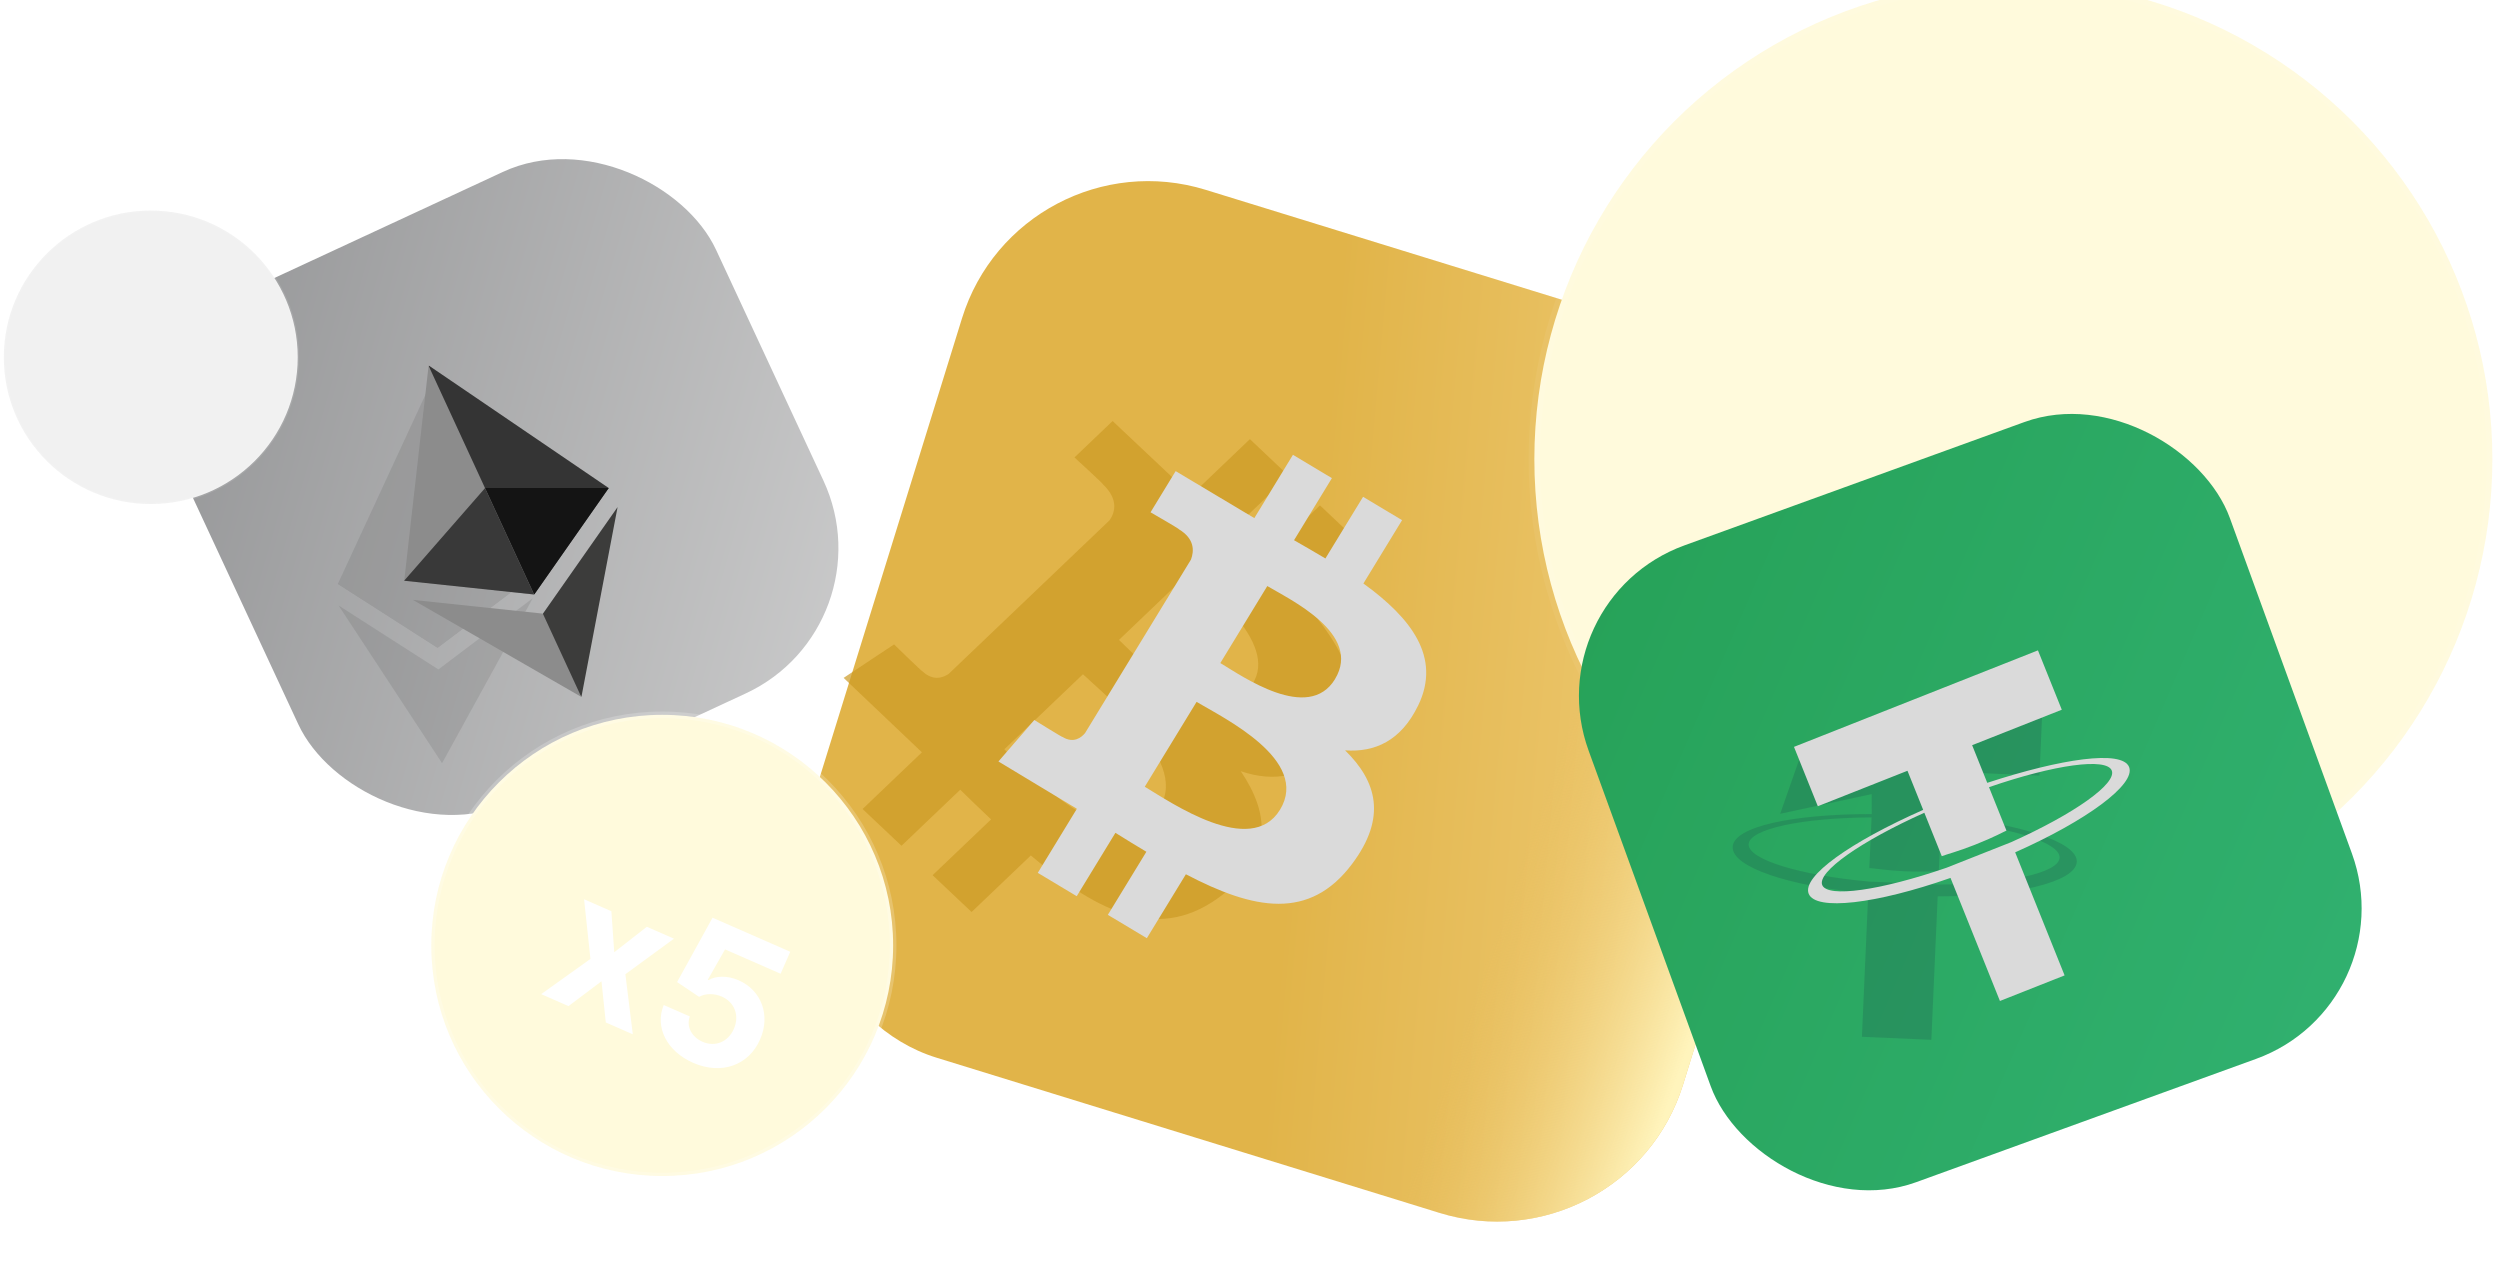 <svg width="655" height="336" viewBox="0 0 655 336" fill="none" xmlns="http://www.w3.org/2000/svg">
<g filter="url(#filter0_iiii)">
<rect width="239.778" height="238.108" rx="51" transform="matrix(0.956 0.295 -0.296 0.955 243.14 36.692)" fill="url(#paint0_linear)"/>
<rect width="239.778" height="238.108" rx="51" transform="matrix(0.956 0.295 -0.296 0.955 243.14 36.692)" fill="url(#paint1_linear)"/>
</g>
<g opacity="0.7" filter="url(#filter1_f)">
<path d="M349.593 195.29C359.51 183.608 352.79 170.195 340.67 156.73L356.048 142.056L345.836 132.407L330.859 146.694C328.178 144.16 325.389 141.611 322.612 139.087L337.673 124.697L327.473 115.055L312.113 129.731L291.503 110.306L281.509 119.852C281.509 119.852 289.18 126.851 288.927 126.855C293.06 130.764 292.209 134.138 290.699 136.321L248.585 176.53C247.211 177.497 244.545 178.589 241.655 175.858C241.68 176.084 234.242 168.834 234.242 168.834L221.027 177.605L241.545 197.106L225.999 211.958L236.194 221.596L251.581 206.908C254.334 209.608 257.016 212.185 259.662 214.681L244.344 229.299L254.554 238.946L270.08 224.128C288.146 239.487 304.122 247.057 320.373 234.367C333.471 224.147 332.679 213.312 325.082 202.053C333.768 205.003 342.334 203.854 349.579 195.291L349.593 195.29ZM302.055 213.534C290.432 224.627 270.058 202.86 263.131 196.321L283.735 176.654C290.653 183.196 314.169 201.958 302.06 213.534L302.055 213.534ZM326.382 181.302C315.805 191.397 298.938 173.108 293.173 167.658L311.853 149.808C317.619 155.262 337.402 170.769 326.374 181.295" fill="#CC9A24"/>
</g>
<g filter="url(#filter2_ii)">
<path d="M372.558 184.843C378.693 172.184 370.699 161.916 358.21 152.873L368.343 136.283L358.126 130.163L348.256 146.316C345.573 144.709 342.799 143.113 340.038 141.536L349.959 125.273L339.753 119.157L329.634 135.743L309.022 123.433L302.439 134.223C302.439 134.223 310.068 138.601 309.859 138.664C313.995 141.144 313.895 144.326 313.034 146.611L285.287 192.062C284.32 193.241 282.302 194.834 279.41 193.101C279.472 193.295 271.99 188.641 271.99 188.641L262.591 199.505L283.141 211.902L272.9 228.688L283.102 234.803L293.24 218.2C296.012 219.937 298.703 221.582 301.35 223.164L291.256 239.69L301.472 245.809L311.702 229.058C329.471 238.373 344.102 241.299 355.317 226.257C364.358 214.141 361.751 204.753 353.416 196.594C361.16 197.154 368.069 194.121 372.546 184.848L372.558 184.843ZM336.355 212.163C328.697 224.703 307.858 210.269 300.929 206.124L314.504 183.891C321.427 188.042 344.334 199.081 336.359 212.162L336.355 212.163ZM350.763 177.951C343.793 189.364 326.494 177.176 320.725 173.718L333.03 153.545C338.801 157.006 358.022 166.047 350.755 177.947" fill="#DADADA"/>
</g>
<g filter="url(#filter3_iiii)">
<rect width="151.687" height="150.667" rx="42" transform="matrix(0.907 -0.421 0.422 0.907 32.299 107.21)" fill="url(#paint2_linear)"/>
</g>
<g opacity="0.1" filter="url(#filter4_f)">
<path d="M112.018 102.267L111.544 104.525L114.069 169.08L114.655 169.721L139.36 151.047L112.018 102.267Z" fill="#141414"/>
<path d="M111.997 102.271L88.52 152.987L114.635 169.725L113.409 138.377L111.997 102.271Z" fill="#141414"/>
<path d="M114.865 175.388L114.563 175.873L115.462 198.873L115.825 199.932L139.602 156.712L114.865 175.388Z" fill="#141414"/>
<path d="M115.809 199.936L114.849 175.393L88.727 158.655L115.809 199.936Z" fill="#141414"/>
<path d="M114.644 169.721L139.357 151.045L113.418 138.37L114.644 169.721Z" fill="#141414"/>
<path d="M88.512 152.986L114.637 169.725L113.411 138.375L88.512 152.986Z" fill="#141414"/>
</g>
<g filter="url(#filter5_i)">
<path d="M113.351 95.783L113.678 98.038L140.134 155.399L140.996 155.719L160.489 127.864L113.351 95.783Z" fill="#343434"/>
<path d="M113.291 95.823L106.902 152.161L140.936 155.759L128.088 127.905L113.291 95.823Z" fill="#8C8C8C"/>
<path d="M143.278 160.734L143.134 161.307L152.564 181.749L153.341 182.548L162.808 132.857L143.278 160.734Z" fill="#3C3C3B"/>
<path d="M153.293 182.584L143.229 160.771L109.179 157.172L153.293 182.584Z" fill="#8C8C8C"/>
<path d="M140.972 155.72L160.479 127.85L128.114 127.852L140.972 155.72Z" fill="#141414"/>
<path d="M106.877 152.153L140.937 155.752L128.079 127.883L106.877 152.153Z" fill="#393939"/>
</g>
<g filter="url(#filter6_bi)">
<ellipse cx="173.5" cy="257.152" rx="60.5" ry="60.417" fill="#FFFADC" style="mix-blend-mode:multiply"/>
<ellipse cx="173.5" cy="257.152" rx="60.5" ry="60.417" stroke="white" stroke-opacity="0.2" stroke-width="1.724"/>
</g>
<g filter="url(#filter7_bi)">
<ellipse cx="39.5" cy="97.37" rx="38.5" ry="38.447" fill="#F1F1F1" style="mix-blend-mode:multiply"/>
<ellipse cx="39.5" cy="97.37" rx="38.5" ry="38.447" stroke="white" stroke-opacity="0.1" stroke-width="0.686"/>
</g>
<g filter="url(#filter8_bi)">
<ellipse cx="527.5" cy="127.329" rx="125.5" ry="125.329" fill="#FFFADC" style="mix-blend-mode:multiply"/>
<ellipse cx="527.5" cy="127.329" rx="125.5" ry="125.329" stroke="white" stroke-opacity="0.05" stroke-width="3"/>
</g>
<g filter="url(#filter9_iiii)">
<rect width="178.728" height="177.497" rx="42" transform="matrix(0.94 -0.341 0.342 0.94 400.86 169.205)" fill="url(#paint3_linear)"/>
</g>
<g opacity="0.3" filter="url(#filter10_f)">
<path d="M508.607 213.627L509.113 202.13L534.341 203.225L535.139 185.096L472.844 194.853L466.412 213.214L490.375 208.056L490.391 213.28C469.673 213.267 454.196 216.583 453.962 221.889C453.729 227.195 468.836 232.28 489.476 234.062L487.82 271.646L506.017 272.435L507.672 234.851C527.976 234.846 543.887 231.106 544.12 225.8C544.354 220.494 528.814 215.832 508.607 213.627ZM507.809 231.756C507.395 231.738 504.5 231.612 498.71 231.361C494.161 231.164 490.853 231.02 489.612 230.966C471.454 229.293 457.962 225.163 458.137 221.184C458.312 217.204 472.116 214.259 490.352 214.164L489.768 227.429C491.008 227.483 494.297 228.069 498.847 228.266C504.637 228.517 507.137 228.182 507.965 228.218L508.549 214.953C526.707 216.627 539.785 220.738 539.61 224.718C539.435 228.697 526.045 231.661 507.809 231.756Z" fill="#1F5F4F"/>
</g>
<g filter="url(#filter11_ii)">
<path d="M521.662 205.102L517.701 195.239L541.19 185.947L534.943 170.394L471.023 195.681L477.27 211.234L500.758 201.942L504.872 212.184C485.924 220.559 473.048 229.61 474.876 234.162C476.704 238.714 492.475 236.871 512.033 230.013L524.982 262.257L541.925 255.554L528.975 223.31C547.538 215.087 560.647 205.505 558.819 200.953C556.991 196.401 540.987 198.776 521.662 205.102ZM527.909 220.655C527.524 220.807 524.828 221.874 519.437 224.006C515.202 225.682 512.121 226.901 510.966 227.358C493.719 233.301 479.793 235.294 478.422 231.88C477.051 228.466 488.539 220.404 505.177 212.943L509.747 224.323C510.902 223.866 514.135 223.027 518.371 221.351C523.762 219.218 525.92 217.925 526.69 217.62L522.119 206.24C539.367 200.296 552.907 198.456 554.279 201.87C555.65 205.284 544.547 213.194 527.909 220.655Z" fill="#DADADA"/>
</g>
<path d="M160.182 238.747L153.027 235.61L154.695 251.231L141.792 260.463L148.947 263.6L157.587 257.093L158.72 267.884L165.794 270.986L163.85 255.244L176.574 245.933L169.468 242.818L160.931 249.486L160.182 238.747ZM181.611 278.463C189.027 281.714 196.19 279.096 199.132 272.36C201.949 265.995 199.508 259.458 193.508 256.827C190.581 255.544 187.524 255.658 185.632 256.787L185.437 256.701L189.964 248.74L204.518 255.121L207.048 249.367L186.688 240.441L177.394 257.304L183.162 261.171C184.793 260.238 187.156 260.246 189.124 261.109C192.466 262.594 193.808 266.071 192.272 269.566C190.75 273.028 187.342 274.384 184.041 272.936C181.244 271.71 179.755 268.964 180.729 266.308L173.899 263.314C171.499 269.125 174.716 275.44 181.611 278.463Z" fill="white"/>
<defs>
<filter id="filter0_iiii" x="185.558" y="41.445" width="289.926" height="284.647" filterUnits="userSpaceOnUse" color-interpolation-filters="sRGB">
<feFlood flood-opacity="0" result="BackgroundImageFix"/>
<feBlend mode="normal" in="SourceGraphic" in2="BackgroundImageFix" result="shape"/>
<feColorMatrix in="SourceAlpha" type="matrix" values="0 0 0 0 0 0 0 0 0 0 0 0 0 0 0 0 0 0 127 0" result="hardAlpha"/>
<feOffset dy="-8"/>
<feGaussianBlur stdDeviation="4"/>
<feComposite in2="hardAlpha" operator="arithmetic" k2="-1" k3="1"/>
<feColorMatrix type="matrix" values="0 0 0 0 0.804 0 0 0 0 0.642 0 0 0 0 0.265 0 0 0 0.6 0"/>
<feBlend mode="normal" in2="shape" result="effect1_innerShadow"/>
<feColorMatrix in="SourceAlpha" type="matrix" values="0 0 0 0 0 0 0 0 0 0 0 0 0 0 0 0 0 0 127 0" result="hardAlpha"/>
<feOffset dy="7"/>
<feGaussianBlur stdDeviation="2"/>
<feComposite in2="hardAlpha" operator="arithmetic" k2="-1" k3="1"/>
<feColorMatrix type="matrix" values="0 0 0 0 1 0 0 0 0 1 0 0 0 0 1 0 0 0 0.2 0"/>
<feBlend mode="normal" in2="effect1_innerShadow" result="effect2_innerShadow"/>
<feColorMatrix in="SourceAlpha" type="matrix" values="0 0 0 0 0 0 0 0 0 0 0 0 0 0 0 0 0 0 127 0" result="hardAlpha"/>
<feOffset dx="16" dy="-1"/>
<feGaussianBlur stdDeviation="16.5"/>
<feComposite in2="hardAlpha" operator="arithmetic" k2="-1" k3="1"/>
<feColorMatrix type="matrix" values="0 0 0 0 0.688 0 0 0 0 0.497 0 0 0 0 0.052 0 0 0 1 0"/>
<feBlend mode="normal" in2="effect2_innerShadow" result="effect3_innerShadow"/>
<feColorMatrix in="SourceAlpha" type="matrix" values="0 0 0 0 0 0 0 0 0 0 0 0 0 0 0 0 0 0 127 0" result="hardAlpha"/>
<feOffset dx="8"/>
<feGaussianBlur stdDeviation="5"/>
<feComposite in2="hardAlpha" operator="arithmetic" k2="-1" k3="1"/>
<feColorMatrix type="matrix" values="0 0 0 0 0.933 0 0 0 0 0.784 0 0 0 0 0.427 0 0 0 0.3 0"/>
<feBlend mode="normal" in2="effect3_innerShadow" result="effect4_innerShadow"/>
</filter>
<filter id="filter1_f" x="208.027" y="97.305" width="161.021" height="156.475" filterUnits="userSpaceOnUse" color-interpolation-filters="sRGB">
<feFlood flood-opacity="0" result="BackgroundImageFix"/>
<feBlend mode="normal" in="SourceGraphic" in2="BackgroundImageFix" result="shape"/>
<feGaussianBlur stdDeviation="6.5" result="effect1_foregroundBlur"/>
</filter>
<filter id="filter2_ii" x="261.591" y="118.156" width="113.076" height="128.652" filterUnits="userSpaceOnUse" color-interpolation-filters="sRGB">
<feFlood flood-opacity="0" result="BackgroundImageFix"/>
<feBlend mode="normal" in="SourceGraphic" in2="BackgroundImageFix" result="shape"/>
<feColorMatrix in="SourceAlpha" type="matrix" values="0 0 0 0 0 0 0 0 0 0 0 0 0 0 0 0 0 0 127 0" result="hardAlpha"/>
<feOffset dx="-1" dy="1"/>
<feGaussianBlur stdDeviation="1"/>
<feComposite in2="hardAlpha" operator="arithmetic" k2="-1" k3="1"/>
<feColorMatrix type="matrix" values="0 0 0 0 1 0 0 0 0 1 0 0 0 0 1 0 0 0 0.9 0"/>
<feBlend mode="normal" in2="shape" result="effect1_innerShadow"/>
<feColorMatrix in="SourceAlpha" type="matrix" values="0 0 0 0 0 0 0 0 0 0 0 0 0 0 0 0 0 0 127 0" result="hardAlpha"/>
<feOffset dy="-1"/>
<feGaussianBlur stdDeviation="1"/>
<feComposite in2="hardAlpha" operator="arithmetic" k2="-1" k3="1"/>
<feColorMatrix type="matrix" values="0 0 0 0 0 0 0 0 0 0 0 0 0 0 0 0 0 0 0.25 0"/>
<feBlend mode="normal" in2="effect1_innerShadow" result="effect2_innerShadow"/>
</filter>
<filter id="filter3_iiii" x="36.082" y="49.165" width="193.566" height="184.911" filterUnits="userSpaceOnUse" color-interpolation-filters="sRGB">
<feFlood flood-opacity="0" result="BackgroundImageFix"/>
<feBlend mode="normal" in="SourceGraphic" in2="BackgroundImageFix" result="shape"/>
<feColorMatrix in="SourceAlpha" type="matrix" values="0 0 0 0 0 0 0 0 0 0 0 0 0 0 0 0 0 0 127 0" result="hardAlpha"/>
<feOffset dy="-8"/>
<feGaussianBlur stdDeviation="4"/>
<feComposite in2="hardAlpha" operator="arithmetic" k2="-1" k3="1"/>
<feColorMatrix type="matrix" values="0 0 0 0 1 0 0 0 0 1 0 0 0 0 1 0 0 0 0.6 0"/>
<feBlend mode="normal" in2="shape" result="effect1_innerShadow"/>
<feColorMatrix in="SourceAlpha" type="matrix" values="0 0 0 0 0 0 0 0 0 0 0 0 0 0 0 0 0 0 127 0" result="hardAlpha"/>
<feOffset dx="10" dy="-5"/>
<feGaussianBlur stdDeviation="6.5"/>
<feComposite in2="hardAlpha" operator="arithmetic" k2="-1" k3="1"/>
<feColorMatrix type="matrix" values="0 0 0 0 0.518 0 0 0 0 0.518 0 0 0 0 0.525 0 0 0 1 0"/>
<feBlend mode="normal" in2="effect1_innerShadow" result="effect2_innerShadow"/>
<feColorMatrix in="SourceAlpha" type="matrix" values="0 0 0 0 0 0 0 0 0 0 0 0 0 0 0 0 0 0 127 0" result="hardAlpha"/>
<feOffset dx="-10" dy="-7"/>
<feGaussianBlur stdDeviation="7.5"/>
<feComposite in2="hardAlpha" operator="arithmetic" k2="-1" k3="1"/>
<feColorMatrix type="matrix" values="0 0 0 0 1 0 0 0 0 1 0 0 0 0 1 0 0 0 0.6 0"/>
<feBlend mode="normal" in2="effect2_innerShadow" result="effect3_innerShadow"/>
<feColorMatrix in="SourceAlpha" type="matrix" values="0 0 0 0 0 0 0 0 0 0 0 0 0 0 0 0 0 0 127 0" result="hardAlpha"/>
<feOffset dy="4"/>
<feGaussianBlur stdDeviation="2"/>
<feComposite in2="hardAlpha" operator="arithmetic" k2="-1" k3="1"/>
<feColorMatrix type="matrix" values="0 0 0 0 1 0 0 0 0 1 0 0 0 0 1 0 0 0 0.1 0"/>
<feBlend mode="normal" in2="effect3_innerShadow" result="effect4_innerShadow"/>
</filter>
<filter id="filter4_f" x="79.512" y="93.267" width="69.09" height="115.67" filterUnits="userSpaceOnUse" color-interpolation-filters="sRGB">
<feFlood flood-opacity="0" result="BackgroundImageFix"/>
<feBlend mode="normal" in="SourceGraphic" in2="BackgroundImageFix" result="shape"/>
<feGaussianBlur stdDeviation="4.5" result="effect1_foregroundBlur"/>
</filter>
<filter id="filter5_i" x="105.877" y="95.783" width="56.931" height="86.802" filterUnits="userSpaceOnUse" color-interpolation-filters="sRGB">
<feFlood flood-opacity="0" result="BackgroundImageFix"/>
<feBlend mode="normal" in="SourceGraphic" in2="BackgroundImageFix" result="shape"/>
<feColorMatrix in="SourceAlpha" type="matrix" values="0 0 0 0 0 0 0 0 0 0 0 0 0 0 0 0 0 0 127 0" result="hardAlpha"/>
<feOffset dx="-1"/>
<feGaussianBlur stdDeviation="0.5"/>
<feComposite in2="hardAlpha" operator="arithmetic" k2="-1" k3="1"/>
<feColorMatrix type="matrix" values="0 0 0 0 1 0 0 0 0 1 0 0 0 0 1 0 0 0 0.9 0"/>
<feBlend mode="normal" in2="shape" result="effect1_innerShadow"/>
</filter>
<filter id="filter6_bi" x="79.738" y="163.472" width="187.524" height="187.359" filterUnits="userSpaceOnUse" color-interpolation-filters="sRGB">
<feFlood flood-opacity="0" result="BackgroundImageFix"/>
<feGaussianBlur in="BackgroundImage" stdDeviation="16.2"/>
<feComposite in2="SourceAlpha" operator="in" result="effect1_backgroundBlur"/>
<feBlend mode="normal" in="SourceGraphic" in2="effect1_backgroundBlur" result="shape"/>
<feColorMatrix in="SourceAlpha" type="matrix" values="0 0 0 0 0 0 0 0 0 0 0 0 0 0 0 0 0 0 127 0" result="hardAlpha"/>
<feOffset dy="-9.45"/>
<feGaussianBlur stdDeviation="9.5"/>
<feComposite in2="hardAlpha" operator="arithmetic" k2="-1" k3="1"/>
<feColorMatrix type="matrix" values="0 0 0 0 0.208 0 0 0 0 0.31 0 0 0 0 0.396 0 0 0 0.3 0"/>
<feBlend mode="normal" in2="shape" result="effect2_innerShadow"/>
</filter>
<filter id="filter7_bi" x="-19.343" y="38.579" width="117.686" height="117.581" filterUnits="userSpaceOnUse" color-interpolation-filters="sRGB">
<feFlood flood-opacity="0" result="BackgroundImageFix"/>
<feGaussianBlur in="BackgroundImage" stdDeviation="10"/>
<feComposite in2="SourceAlpha" operator="in" result="effect1_backgroundBlur"/>
<feBlend mode="normal" in="SourceGraphic" in2="effect1_backgroundBlur" result="shape"/>
<feColorMatrix in="SourceAlpha" type="matrix" values="0 0 0 0 0 0 0 0 0 0 0 0 0 0 0 0 0 0 127 0" result="hardAlpha"/>
<feOffset dy="-3.76"/>
<feGaussianBlur stdDeviation="1.88"/>
<feComposite in2="hardAlpha" operator="arithmetic" k2="-1" k3="1"/>
<feColorMatrix type="matrix" values="0 0 0 0 1 0 0 0 0 0.969 0 0 0 0 0.85 0 0 0 0.1 0"/>
<feBlend mode="normal" in2="shape" result="effect2_innerShadow"/>
</filter>
<filter id="filter8_bi" x="365.793" y="-34.207" width="323.414" height="323.072" filterUnits="userSpaceOnUse" color-interpolation-filters="sRGB">
<feFlood flood-opacity="0" result="BackgroundImageFix"/>
<feGaussianBlur in="BackgroundImage" stdDeviation="17.354"/>
<feComposite in2="SourceAlpha" operator="in" result="effect1_backgroundBlur"/>
<feBlend mode="normal" in="SourceGraphic" in2="effect1_backgroundBlur" result="shape"/>
<feColorMatrix in="SourceAlpha" type="matrix" values="0 0 0 0 0 0 0 0 0 0 0 0 0 0 0 0 0 0 127 0" result="hardAlpha"/>
<feOffset dy="-7"/>
<feGaussianBlur stdDeviation="3.5"/>
<feComposite in2="hardAlpha" operator="arithmetic" k2="-1" k3="1"/>
<feColorMatrix type="matrix" values="0 0 0 0 1 0 0 0 0 0.969 0 0 0 0 0.85 0 0 0 0.303 0"/>
<feBlend mode="normal" in2="shape" result="effect2_innerShadow"/>
</filter>
<filter id="filter9_iiii" x="397.681" y="111.026" width="242.066" height="218.177" filterUnits="userSpaceOnUse" color-interpolation-filters="sRGB">
<feFlood flood-opacity="0" result="BackgroundImageFix"/>
<feBlend mode="normal" in="SourceGraphic" in2="BackgroundImageFix" result="shape"/>
<feColorMatrix in="SourceAlpha" type="matrix" values="0 0 0 0 0 0 0 0 0 0 0 0 0 0 0 0 0 0 127 0" result="hardAlpha"/>
<feOffset dx="-15" dy="-6"/>
<feGaussianBlur stdDeviation="8.5"/>
<feComposite in2="hardAlpha" operator="arithmetic" k2="-1" k3="1"/>
<feColorMatrix type="matrix" values="0 0 0 0 1 0 0 0 0 1 0 0 0 0 1 0 0 0 0.3 0"/>
<feBlend mode="normal" in2="shape" result="effect1_innerShadow"/>
<feColorMatrix in="SourceAlpha" type="matrix" values="0 0 0 0 0 0 0 0 0 0 0 0 0 0 0 0 0 0 127 0" result="hardAlpha"/>
<feOffset dx="22" dy="5"/>
<feGaussianBlur stdDeviation="15.5"/>
<feComposite in2="hardAlpha" operator="arithmetic" k2="-1" k3="1"/>
<feColorMatrix type="matrix" values="0 0 0 0 0.13 0 0 0 0 0.496 0 0 0 0 0.342 0 0 0 1 0"/>
<feBlend mode="normal" in2="effect1_innerShadow" result="effect2_innerShadow"/>
<feColorMatrix in="SourceAlpha" type="matrix" values="0 0 0 0 0 0 0 0 0 0 0 0 0 0 0 0 0 0 127 0" result="hardAlpha"/>
<feOffset dx="6" dy="-2"/>
<feGaussianBlur stdDeviation="6.5"/>
<feComposite in2="hardAlpha" operator="arithmetic" k2="-1" k3="1"/>
<feColorMatrix type="matrix" values="0 0 0 0 0.925 0 0 0 0 0.78 0 0 0 0 0.427 0 0 0 0.4 0"/>
<feBlend mode="normal" in2="effect2_innerShadow" result="effect3_innerShadow"/>
<feColorMatrix in="SourceAlpha" type="matrix" values="0 0 0 0 0 0 0 0 0 0 0 0 0 0 0 0 0 0 127 0" result="hardAlpha"/>
<feOffset dx="-12" dy="-9"/>
<feGaussianBlur stdDeviation="8.5"/>
<feComposite in2="hardAlpha" operator="arithmetic" k2="-1" k3="1"/>
<feColorMatrix type="matrix" values="0 0 0 0 0.804 0 0 0 0 0.953 0 0 0 0 1 0 0 0 0.1 0"/>
<feBlend mode="normal" in2="effect3_innerShadow" result="effect4_innerShadow"/>
</filter>
<filter id="filter10_f" x="440.96" y="172.096" width="116.163" height="113.339" filterUnits="userSpaceOnUse" color-interpolation-filters="sRGB">
<feFlood flood-opacity="0" result="BackgroundImageFix"/>
<feBlend mode="normal" in="SourceGraphic" in2="BackgroundImageFix" result="shape"/>
<feGaussianBlur stdDeviation="6.5" result="effect1_foregroundBlur"/>
</filter>
<filter id="filter11_ii" x="470.023" y="169.394" width="88.966" height="93.862" filterUnits="userSpaceOnUse" color-interpolation-filters="sRGB">
<feFlood flood-opacity="0" result="BackgroundImageFix"/>
<feBlend mode="normal" in="SourceGraphic" in2="BackgroundImageFix" result="shape"/>
<feColorMatrix in="SourceAlpha" type="matrix" values="0 0 0 0 0 0 0 0 0 0 0 0 0 0 0 0 0 0 127 0" result="hardAlpha"/>
<feOffset dx="-1" dy="1"/>
<feGaussianBlur stdDeviation="1"/>
<feComposite in2="hardAlpha" operator="arithmetic" k2="-1" k3="1"/>
<feColorMatrix type="matrix" values="0 0 0 0 1 0 0 0 0 1 0 0 0 0 1 0 0 0 0.9 0"/>
<feBlend mode="normal" in2="shape" result="effect1_innerShadow"/>
<feColorMatrix in="SourceAlpha" type="matrix" values="0 0 0 0 0 0 0 0 0 0 0 0 0 0 0 0 0 0 127 0" result="hardAlpha"/>
<feOffset dy="-1"/>
<feGaussianBlur stdDeviation="1"/>
<feComposite in2="hardAlpha" operator="arithmetic" k2="-1" k3="1"/>
<feColorMatrix type="matrix" values="0 0 0 0 0 0 0 0 0 0 0 0 0 0 0 0 0 0 0.25 0"/>
<feBlend mode="normal" in2="effect1_innerShadow" result="effect2_innerShadow"/>
</filter>
<linearGradient id="paint0_linear" x1="258.007" y1="119.054" x2="120.604" y2="148.531" gradientUnits="userSpaceOnUse">
<stop stop-color="#F2D080"/>
<stop offset="1" stop-color="#E1B449"/>
</linearGradient>
<linearGradient id="paint1_linear" x1="239.778" y1="137.262" x2="182.288" y2="135.156" gradientUnits="userSpaceOnUse">
<stop stop-color="#FFF4BC"/>
<stop offset="1" stop-color="#EDC568" stop-opacity="0"/>
</linearGradient>
<linearGradient id="paint2_linear" x1="-65.076" y1="-9.712" x2="186.124" y2="209.164" gradientUnits="userSpaceOnUse">
<stop stop-color="#848587"/>
<stop offset="1" stop-color="#DDDDDD"/>
</linearGradient>
<linearGradient id="paint3_linear" x1="-22.596" y1="18.37" x2="219.291" y2="246.405" gradientUnits="userSpaceOnUse">
<stop stop-color="#26A157"/>
<stop offset="1" stop-color="#34B678"/>
</linearGradient>
</defs>
</svg>
